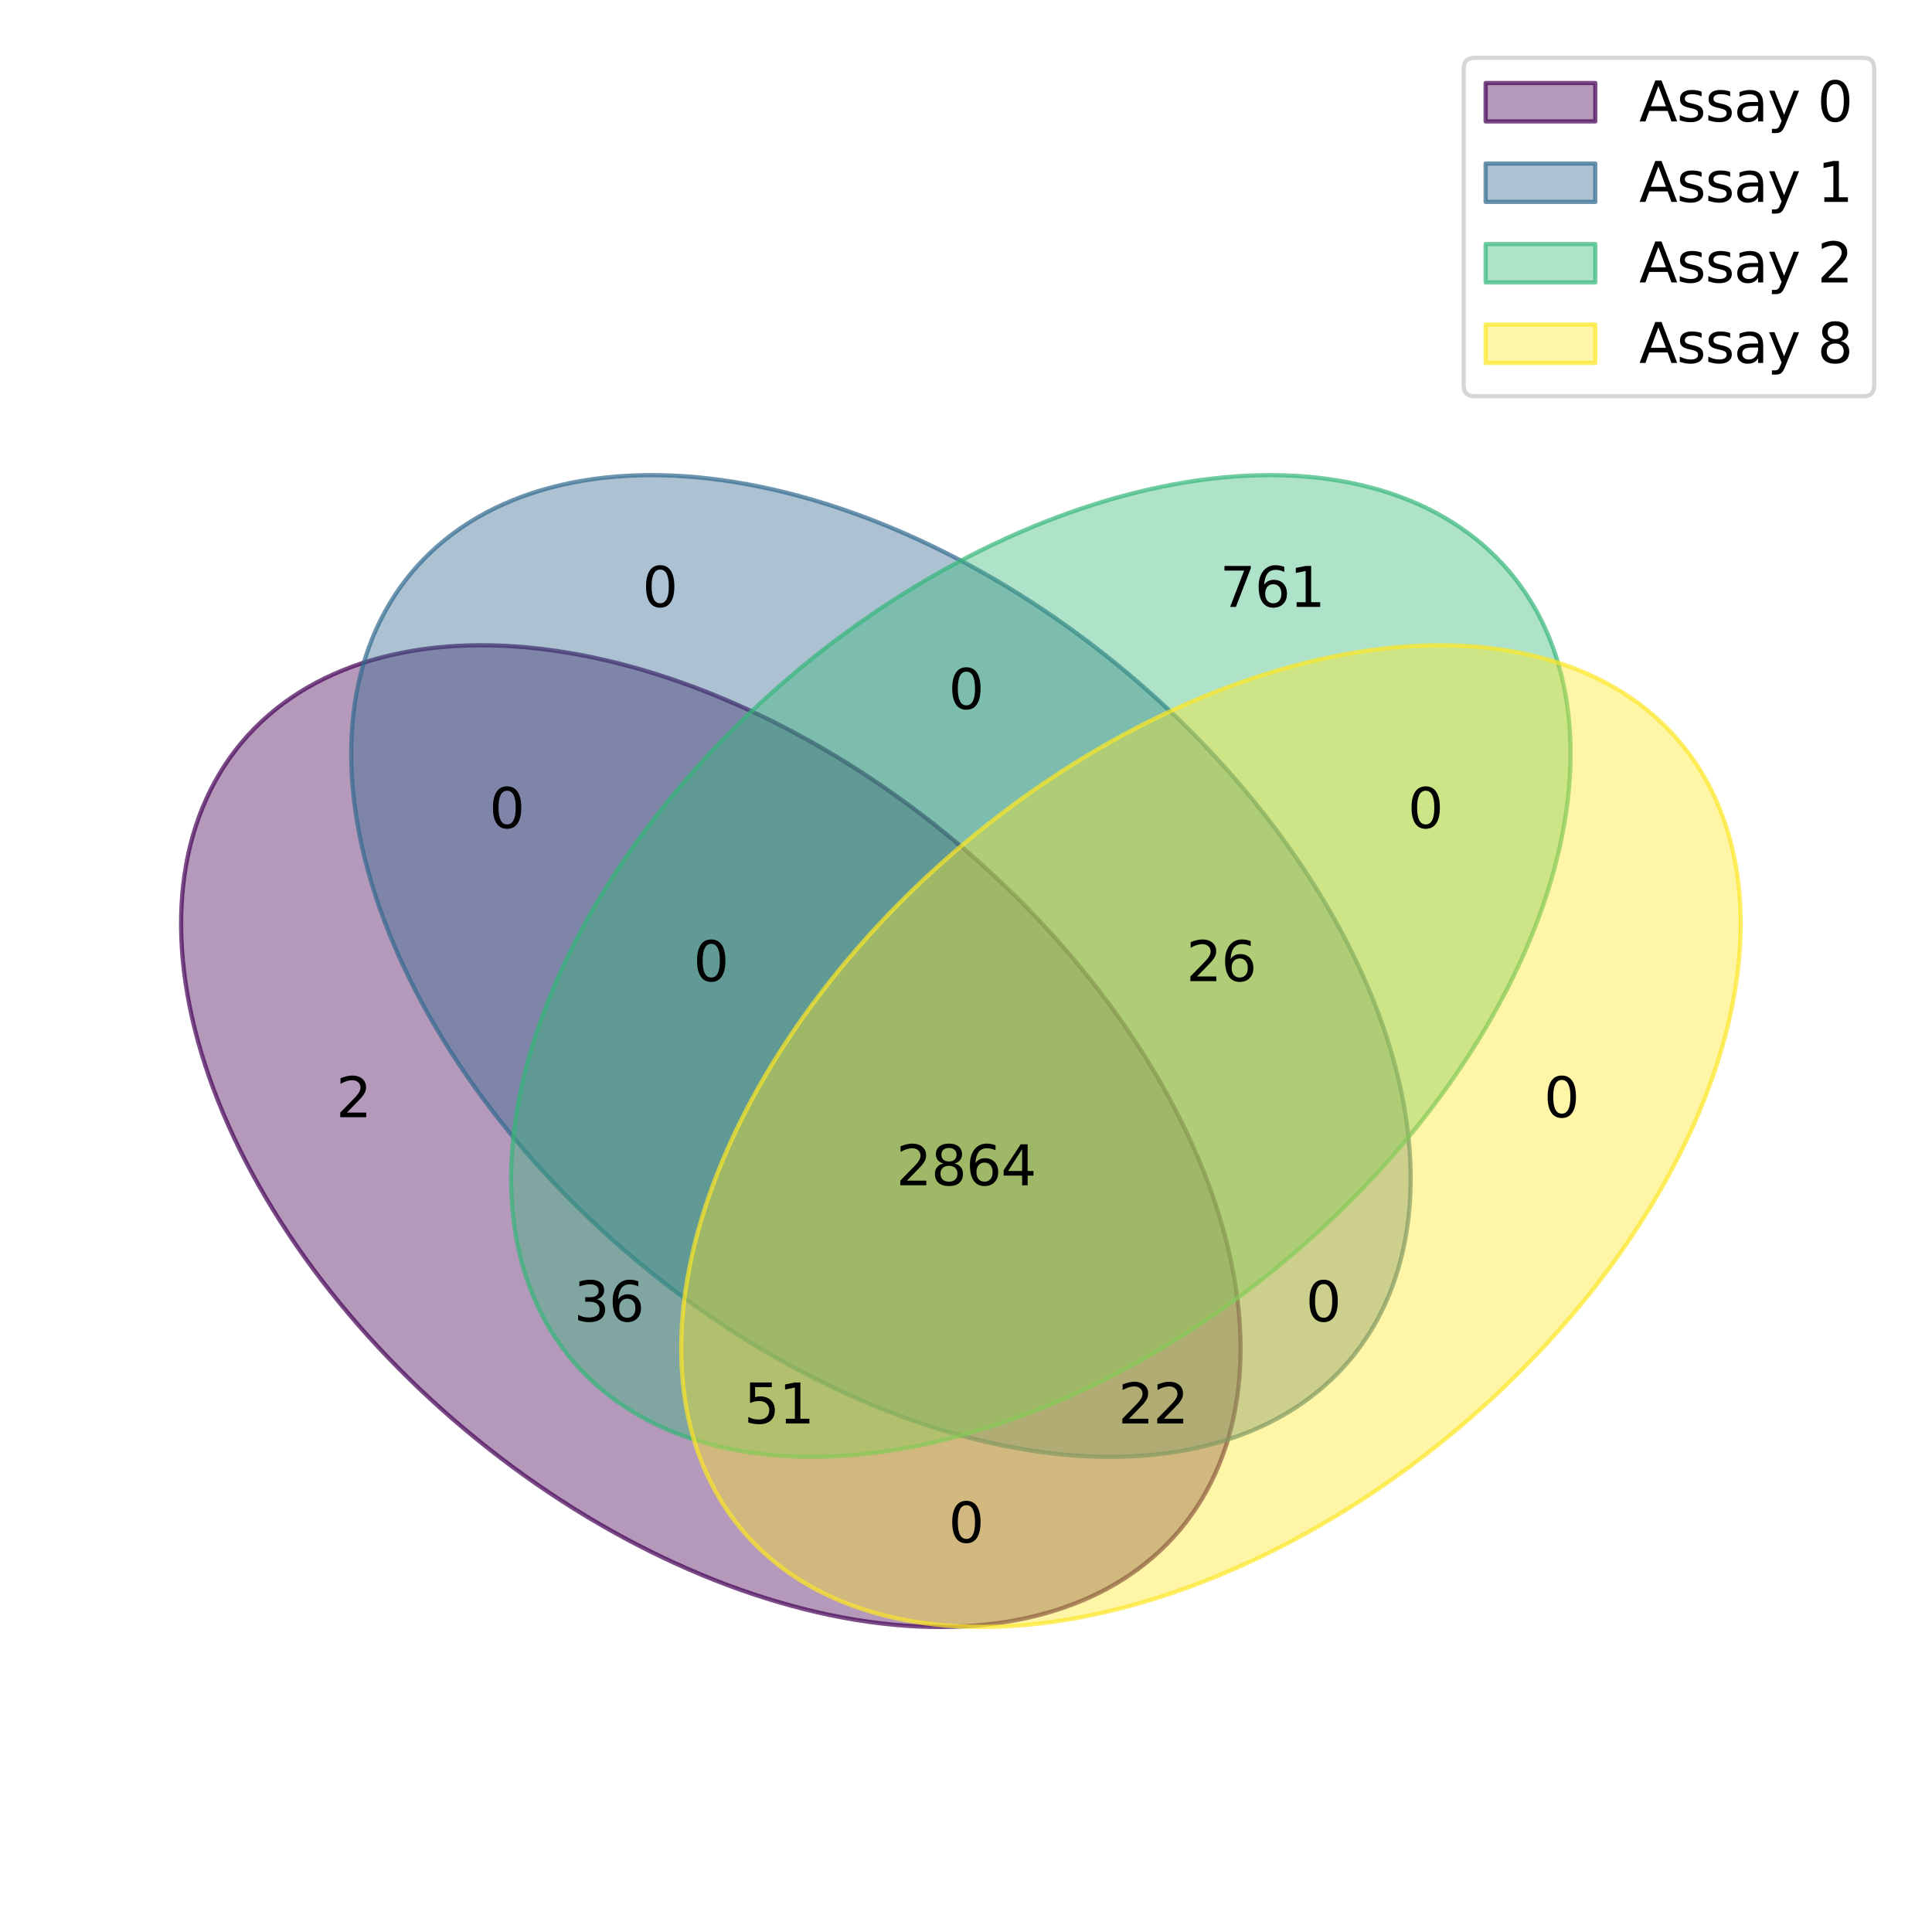 <?xml version="1.0" encoding="utf-8" standalone="no"?>
<!DOCTYPE svg PUBLIC "-//W3C//DTD SVG 1.1//EN"
  "http://www.w3.org/Graphics/SVG/1.1/DTD/svg11.dtd">
<svg xmlns:xlink="http://www.w3.org/1999/xlink" width="457.92pt" height="457.92pt" viewBox="0 0 457.92 457.92" xmlns="http://www.w3.org/2000/svg" version="1.1">
 <defs>
  <style type="text/css">*{stroke-linejoin: round; stroke-linecap: butt}</style>
 </defs>
 <g id="figure_1">
  <g id="patch_1">
   <path d="M 0 457.92 
L 457.92 457.92 
L 457.92 0 
L 0 0 
z
" style="fill: #ffffff"/>
  </g>
  <g id="axes_1">
   <g id="patch_2">
    <path d="M 226.794 199.784 
C 197.305 175.04 162.876 158.629 131.089 154.165 
C 99.302 149.7 72.752 157.548 57.287 175.978 
C 41.822 194.409 38.704 221.917 48.621 252.446 
C 58.537 282.975 80.678 314.032 110.166 338.776 
C 139.655 363.52 174.084 379.931 205.871 384.395 
C 237.658 388.86 264.208 381.012 279.673 362.582 
C 295.138 344.151 298.256 316.643 288.339 286.114 
C 278.423 255.585 256.282 224.528 226.794 199.784 
z
" clip-path="url(#p004a180e68)" style="fill: #440154; fill-opacity: 0.4; stroke: #440154; stroke-opacity: 0.7; stroke-linejoin: miter"/>
   </g>
   <g id="patch_3">
    <path d="M 267.114 159.464 
C 237.625 134.72 203.196 118.309 171.409 113.845 
C 139.622 109.38 113.072 117.228 97.607 135.658 
C 82.142 154.089 79.024 181.597 88.941 212.126 
C 98.857 242.655 120.998 273.712 150.486 298.456 
C 179.975 323.2 214.404 339.611 246.191 344.075 
C 277.978 348.54 304.528 340.692 319.993 322.262 
C 335.458 303.831 338.576 276.323 328.659 245.794 
C 318.743 215.265 296.602 184.208 267.114 159.464 
z
" clip-path="url(#p004a180e68)" style="fill: #31688e; fill-opacity: 0.4; stroke: #31688e; stroke-opacity: 0.7; stroke-linejoin: miter"/>
   </g>
   <g id="patch_4">
    <path d="M 305.014 298.456 
C 334.503 273.712 356.644 242.655 366.56 212.126 
C 376.476 181.597 373.359 154.089 357.894 135.658 
C 342.429 117.228 315.879 109.38 284.092 113.845 
C 252.305 118.309 217.876 134.72 188.387 159.464 
C 158.898 184.208 136.758 215.265 126.842 245.794 
C 116.925 276.323 120.043 303.831 135.508 322.262 
C 150.973 340.692 177.523 348.54 209.31 344.075 
C 241.097 339.611 275.526 323.2 305.014 298.456 
z
" clip-path="url(#p004a180e68)" style="fill: #35b779; fill-opacity: 0.4; stroke: #35b779; stroke-opacity: 0.7; stroke-linejoin: miter"/>
   </g>
   <g id="patch_5">
    <path d="M 345.334 338.776 
C 374.823 314.032 396.964 282.975 406.88 252.446 
C 416.796 221.917 413.679 194.409 398.214 175.978 
C 382.749 157.548 356.199 149.7 324.412 154.165 
C 292.625 158.629 258.196 175.04 228.707 199.784 
C 199.218 224.528 177.078 255.585 167.162 286.114 
C 157.245 316.643 160.363 344.151 175.828 362.582 
C 191.293 381.012 217.843 388.86 249.63 384.395 
C 281.417 379.931 315.846 363.52 345.334 338.776 
z
" clip-path="url(#p004a180e68)" style="fill: #fde725; fill-opacity: 0.4; stroke: #fde725; stroke-opacity: 0.7; stroke-linejoin: miter"/>
   </g>
   <g id="matplotlib.axis_1"/>
   <g id="matplotlib.axis_2"/>
   <g id="text_1">
    <!-- 0 -->
    <g transform="translate(365.944 264.803) scale(0.13 -0.13)">
     <defs>
      <path id="DejaVuSans-30" d="M 2034 4250 
Q 1547 4250 1301 3770 
Q 1056 3291 1056 2328 
Q 1056 1369 1301 889 
Q 1547 409 2034 409 
Q 2525 409 2770 889 
Q 3016 1369 3016 2328 
Q 3016 3291 2770 3770 
Q 2525 4250 2034 4250 
z
M 2034 4750 
Q 2819 4750 3233 4129 
Q 3647 3509 3647 2328 
Q 3647 1150 3233 529 
Q 2819 -91 2034 -91 
Q 1250 -91 836 529 
Q 422 1150 422 2328 
Q 422 3509 836 4129 
Q 1250 4750 2034 4750 
z
" transform="scale(0.016)"/>
     </defs>
     <use xlink:href="#DejaVuSans-30"/>
    </g>
   </g>
   <g id="text_2">
    <!-- 761 -->
    <g transform="translate(289.129 143.843) scale(0.13 -0.13)">
     <defs>
      <path id="DejaVuSans-37" d="M 525 4666 
L 3525 4666 
L 3525 4397 
L 1831 0 
L 1172 0 
L 2766 4134 
L 525 4134 
L 525 4666 
z
" transform="scale(0.016)"/>
      <path id="DejaVuSans-36" d="M 2113 2584 
Q 1688 2584 1439 2293 
Q 1191 2003 1191 1497 
Q 1191 994 1439 701 
Q 1688 409 2113 409 
Q 2538 409 2786 701 
Q 3034 994 3034 1497 
Q 3034 2003 2786 2293 
Q 2538 2584 2113 2584 
z
M 3366 4563 
L 3366 3988 
Q 3128 4100 2886 4159 
Q 2644 4219 2406 4219 
Q 1781 4219 1451 3797 
Q 1122 3375 1075 2522 
Q 1259 2794 1537 2939 
Q 1816 3084 2150 3084 
Q 2853 3084 3261 2657 
Q 3669 2231 3669 1497 
Q 3669 778 3244 343 
Q 2819 -91 2113 -91 
Q 1303 -91 875 529 
Q 447 1150 447 2328 
Q 447 3434 972 4092 
Q 1497 4750 2381 4750 
Q 2619 4750 2861 4703 
Q 3103 4656 3366 4563 
z
" transform="scale(0.016)"/>
      <path id="DejaVuSans-31" d="M 794 531 
L 1825 531 
L 1825 4091 
L 703 3866 
L 703 4441 
L 1819 4666 
L 2450 4666 
L 2450 531 
L 3481 531 
L 3481 0 
L 794 0 
L 794 531 
z
" transform="scale(0.016)"/>
     </defs>
     <use xlink:href="#DejaVuSans-37"/>
     <use xlink:href="#DejaVuSans-36" x="63.623"/>
     <use xlink:href="#DejaVuSans-31" x="127.246"/>
    </g>
   </g>
   <g id="text_3">
    <!-- 0 -->
    <g transform="translate(333.688 196.259) scale(0.13 -0.13)">
     <use xlink:href="#DejaVuSans-30"/>
    </g>
   </g>
   <g id="text_4">
    <!-- 0 -->
    <g transform="translate(152.248 143.843) scale(0.13 -0.13)">
     <use xlink:href="#DejaVuSans-30"/>
    </g>
   </g>
   <g id="text_5">
    <!-- 0 -->
    <g transform="translate(309.496 313.187) scale(0.13 -0.13)">
     <use xlink:href="#DejaVuSans-30"/>
    </g>
   </g>
   <g id="text_6">
    <!-- 0 -->
    <g transform="translate(224.824 168.035) scale(0.13 -0.13)">
     <use xlink:href="#DejaVuSans-30"/>
    </g>
   </g>
   <g id="text_7">
    <!-- 26 -->
    <g transform="translate(281.169 232.547) scale(0.13 -0.13)">
     <defs>
      <path id="DejaVuSans-32" d="M 1228 531 
L 3431 531 
L 3431 0 
L 469 0 
L 469 531 
Q 828 903 1448 1529 
Q 2069 2156 2228 2338 
Q 2531 2678 2651 2914 
Q 2772 3150 2772 3378 
Q 2772 3750 2511 3984 
Q 2250 4219 1831 4219 
Q 1534 4219 1204 4116 
Q 875 4013 500 3803 
L 500 4441 
Q 881 4594 1212 4672 
Q 1544 4750 1819 4750 
Q 2544 4750 2975 4387 
Q 3406 4025 3406 3419 
Q 3406 3131 3298 2873 
Q 3191 2616 2906 2266 
Q 2828 2175 2409 1742 
Q 1991 1309 1228 531 
z
" transform="scale(0.016)"/>
     </defs>
     <use xlink:href="#DejaVuSans-32"/>
     <use xlink:href="#DejaVuSans-36" x="63.623"/>
    </g>
   </g>
   <g id="text_8">
    <!-- 2 -->
    <g transform="translate(79.672 264.803) scale(0.13 -0.13)">
     <use xlink:href="#DejaVuSans-32"/>
    </g>
   </g>
   <g id="text_9">
    <!-- 0 -->
    <g transform="translate(224.824 365.603) scale(0.13 -0.13)">
     <use xlink:href="#DejaVuSans-30"/>
    </g>
   </g>
   <g id="text_10">
    <!-- 36 -->
    <g transform="translate(136.017 313.187) scale(0.13 -0.13)">
     <defs>
      <path id="DejaVuSans-33" d="M 2597 2516 
Q 3050 2419 3304 2112 
Q 3559 1806 3559 1356 
Q 3559 666 3084 287 
Q 2609 -91 1734 -91 
Q 1441 -91 1130 -33 
Q 819 25 488 141 
L 488 750 
Q 750 597 1062 519 
Q 1375 441 1716 441 
Q 2309 441 2620 675 
Q 2931 909 2931 1356 
Q 2931 1769 2642 2001 
Q 2353 2234 1838 2234 
L 1294 2234 
L 1294 2753 
L 1863 2753 
Q 2328 2753 2575 2939 
Q 2822 3125 2822 3475 
Q 2822 3834 2567 4026 
Q 2313 4219 1838 4219 
Q 1578 4219 1281 4162 
Q 984 4106 628 3988 
L 628 4550 
Q 988 4650 1302 4700 
Q 1616 4750 1894 4750 
Q 2613 4750 3031 4423 
Q 3450 4097 3450 3541 
Q 3450 3153 3228 2886 
Q 3006 2619 2597 2516 
z
" transform="scale(0.016)"/>
     </defs>
     <use xlink:href="#DejaVuSans-33"/>
     <use xlink:href="#DejaVuSans-36" x="63.623"/>
    </g>
   </g>
   <g id="text_11">
    <!-- 51 -->
    <g transform="translate(176.337 337.379) scale(0.13 -0.13)">
     <defs>
      <path id="DejaVuSans-35" d="M 691 4666 
L 3169 4666 
L 3169 4134 
L 1269 4134 
L 1269 2991 
Q 1406 3038 1543 3061 
Q 1681 3084 1819 3084 
Q 2600 3084 3056 2656 
Q 3513 2228 3513 1497 
Q 3513 744 3044 326 
Q 2575 -91 1722 -91 
Q 1428 -91 1123 -41 
Q 819 9 494 109 
L 494 744 
Q 775 591 1075 516 
Q 1375 441 1709 441 
Q 2250 441 2565 725 
Q 2881 1009 2881 1497 
Q 2881 1984 2565 2268 
Q 2250 2553 1709 2553 
Q 1456 2553 1204 2497 
Q 953 2441 691 2322 
L 691 4666 
z
" transform="scale(0.016)"/>
     </defs>
     <use xlink:href="#DejaVuSans-35"/>
     <use xlink:href="#DejaVuSans-31" x="63.623"/>
    </g>
   </g>
   <g id="text_12">
    <!-- 0 -->
    <g transform="translate(115.96 196.259) scale(0.13 -0.13)">
     <use xlink:href="#DejaVuSans-30"/>
    </g>
   </g>
   <g id="text_13">
    <!-- 22 -->
    <g transform="translate(265.041 337.379) scale(0.13 -0.13)">
     <use xlink:href="#DejaVuSans-32"/>
     <use xlink:href="#DejaVuSans-32" x="63.623"/>
    </g>
   </g>
   <g id="text_14">
    <!-- 0 -->
    <g transform="translate(164.344 232.547) scale(0.13 -0.13)">
     <use xlink:href="#DejaVuSans-30"/>
    </g>
   </g>
   <g id="text_15">
    <!-- 2864 -->
    <g transform="translate(212.417 280.931) scale(0.13 -0.13)">
     <defs>
      <path id="DejaVuSans-38" d="M 2034 2216 
Q 1584 2216 1326 1975 
Q 1069 1734 1069 1313 
Q 1069 891 1326 650 
Q 1584 409 2034 409 
Q 2484 409 2743 651 
Q 3003 894 3003 1313 
Q 3003 1734 2745 1975 
Q 2488 2216 2034 2216 
z
M 1403 2484 
Q 997 2584 770 2862 
Q 544 3141 544 3541 
Q 544 4100 942 4425 
Q 1341 4750 2034 4750 
Q 2731 4750 3128 4425 
Q 3525 4100 3525 3541 
Q 3525 3141 3298 2862 
Q 3072 2584 2669 2484 
Q 3125 2378 3379 2068 
Q 3634 1759 3634 1313 
Q 3634 634 3220 271 
Q 2806 -91 2034 -91 
Q 1263 -91 848 271 
Q 434 634 434 1313 
Q 434 1759 690 2068 
Q 947 2378 1403 2484 
z
M 1172 3481 
Q 1172 3119 1398 2916 
Q 1625 2713 2034 2713 
Q 2441 2713 2670 2916 
Q 2900 3119 2900 3481 
Q 2900 3844 2670 4047 
Q 2441 4250 2034 4250 
Q 1625 4250 1398 4047 
Q 1172 3844 1172 3481 
z
" transform="scale(0.016)"/>
      <path id="DejaVuSans-34" d="M 2419 4116 
L 825 1625 
L 2419 1625 
L 2419 4116 
z
M 2253 4666 
L 3047 4666 
L 3047 1625 
L 3713 1625 
L 3713 1100 
L 3047 1100 
L 3047 0 
L 2419 0 
L 2419 1100 
L 313 1100 
L 313 1709 
L 2253 4666 
z
" transform="scale(0.016)"/>
     </defs>
     <use xlink:href="#DejaVuSans-32"/>
     <use xlink:href="#DejaVuSans-38" x="63.623"/>
     <use xlink:href="#DejaVuSans-36" x="127.246"/>
     <use xlink:href="#DejaVuSans-34" x="190.869"/>
    </g>
   </g>
   <g id="legend_1">
    <g id="patch_6">
     <path d="M 349.519 93.926 
L 441.62 93.926 
Q 444.22 93.926 444.22 91.326 
L 444.22 16.3 
Q 444.22 13.7 441.62 13.7 
L 349.519 13.7 
Q 346.919 13.7 346.919 16.3 
L 346.919 91.326 
Q 346.919 93.926 349.519 93.926 
z
" style="fill: #ffffff; opacity: 0.8; stroke: #cccccc; stroke-linejoin: miter"/>
    </g>
    <g id="patch_7">
     <path d="M 352.119 28.778 
L 378.119 28.778 
L 378.119 19.678 
L 352.119 19.678 
z
" style="fill: #440154; fill-opacity: 0.4; stroke: #440154; stroke-opacity: 0.7; stroke-linejoin: miter"/>
    </g>
    <g id="text_16">
     <!-- Assay 0 -->
     <g transform="translate(388.519 28.778) scale(0.13 -0.13)">
      <defs>
       <path id="DejaVuSans-41" d="M 2188 4044 
L 1331 1722 
L 3047 1722 
L 2188 4044 
z
M 1831 4666 
L 2547 4666 
L 4325 0 
L 3669 0 
L 3244 1197 
L 1141 1197 
L 716 0 
L 50 0 
L 1831 4666 
z
" transform="scale(0.016)"/>
       <path id="DejaVuSans-73" d="M 2834 3397 
L 2834 2853 
Q 2591 2978 2328 3040 
Q 2066 3103 1784 3103 
Q 1356 3103 1142 2972 
Q 928 2841 928 2578 
Q 928 2378 1081 2264 
Q 1234 2150 1697 2047 
L 1894 2003 
Q 2506 1872 2764 1633 
Q 3022 1394 3022 966 
Q 3022 478 2636 193 
Q 2250 -91 1575 -91 
Q 1294 -91 989 -36 
Q 684 19 347 128 
L 347 722 
Q 666 556 975 473 
Q 1284 391 1588 391 
Q 1994 391 2212 530 
Q 2431 669 2431 922 
Q 2431 1156 2273 1281 
Q 2116 1406 1581 1522 
L 1381 1569 
Q 847 1681 609 1914 
Q 372 2147 372 2553 
Q 372 3047 722 3315 
Q 1072 3584 1716 3584 
Q 2034 3584 2315 3537 
Q 2597 3491 2834 3397 
z
" transform="scale(0.016)"/>
       <path id="DejaVuSans-61" d="M 2194 1759 
Q 1497 1759 1228 1600 
Q 959 1441 959 1056 
Q 959 750 1161 570 
Q 1363 391 1709 391 
Q 2188 391 2477 730 
Q 2766 1069 2766 1631 
L 2766 1759 
L 2194 1759 
z
M 3341 1997 
L 3341 0 
L 2766 0 
L 2766 531 
Q 2569 213 2275 61 
Q 1981 -91 1556 -91 
Q 1019 -91 701 211 
Q 384 513 384 1019 
Q 384 1609 779 1909 
Q 1175 2209 1959 2209 
L 2766 2209 
L 2766 2266 
Q 2766 2663 2505 2880 
Q 2244 3097 1772 3097 
Q 1472 3097 1187 3025 
Q 903 2953 641 2809 
L 641 3341 
Q 956 3463 1253 3523 
Q 1550 3584 1831 3584 
Q 2591 3584 2966 3190 
Q 3341 2797 3341 1997 
z
" transform="scale(0.016)"/>
       <path id="DejaVuSans-79" d="M 2059 -325 
Q 1816 -950 1584 -1140 
Q 1353 -1331 966 -1331 
L 506 -1331 
L 506 -850 
L 844 -850 
Q 1081 -850 1212 -737 
Q 1344 -625 1503 -206 
L 1606 56 
L 191 3500 
L 800 3500 
L 1894 763 
L 2988 3500 
L 3597 3500 
L 2059 -325 
z
" transform="scale(0.016)"/>
       <path id="DejaVuSans-20" transform="scale(0.016)"/>
      </defs>
      <use xlink:href="#DejaVuSans-41"/>
      <use xlink:href="#DejaVuSans-73" x="68.408"/>
      <use xlink:href="#DejaVuSans-73" x="120.508"/>
      <use xlink:href="#DejaVuSans-61" x="172.607"/>
      <use xlink:href="#DejaVuSans-79" x="233.887"/>
      <use xlink:href="#DejaVuSans-20" x="293.066"/>
      <use xlink:href="#DejaVuSans-30" x="324.854"/>
     </g>
    </g>
    <g id="patch_8">
     <path d="M 352.119 47.86 
L 378.119 47.86 
L 378.119 38.76 
L 352.119 38.76 
z
" style="fill: #31688e; fill-opacity: 0.4; stroke: #31688e; stroke-opacity: 0.7; stroke-linejoin: miter"/>
    </g>
    <g id="text_17">
     <!-- Assay 1 -->
     <g transform="translate(388.519 47.86) scale(0.13 -0.13)">
      <use xlink:href="#DejaVuSans-41"/>
      <use xlink:href="#DejaVuSans-73" x="68.408"/>
      <use xlink:href="#DejaVuSans-73" x="120.508"/>
      <use xlink:href="#DejaVuSans-61" x="172.607"/>
      <use xlink:href="#DejaVuSans-79" x="233.887"/>
      <use xlink:href="#DejaVuSans-20" x="293.066"/>
      <use xlink:href="#DejaVuSans-31" x="324.854"/>
     </g>
    </g>
    <g id="patch_9">
     <path d="M 352.119 66.941 
L 378.119 66.941 
L 378.119 57.841 
L 352.119 57.841 
z
" style="fill: #35b779; fill-opacity: 0.4; stroke: #35b779; stroke-opacity: 0.7; stroke-linejoin: miter"/>
    </g>
    <g id="text_18">
     <!-- Assay 2 -->
     <g transform="translate(388.519 66.941) scale(0.13 -0.13)">
      <use xlink:href="#DejaVuSans-41"/>
      <use xlink:href="#DejaVuSans-73" x="68.408"/>
      <use xlink:href="#DejaVuSans-73" x="120.508"/>
      <use xlink:href="#DejaVuSans-61" x="172.607"/>
      <use xlink:href="#DejaVuSans-79" x="233.887"/>
      <use xlink:href="#DejaVuSans-20" x="293.066"/>
      <use xlink:href="#DejaVuSans-32" x="324.854"/>
     </g>
    </g>
    <g id="patch_10">
     <path d="M 352.119 86.023 
L 378.119 86.023 
L 378.119 76.923 
L 352.119 76.923 
z
" style="fill: #fde725; fill-opacity: 0.4; stroke: #fde725; stroke-opacity: 0.7; stroke-linejoin: miter"/>
    </g>
    <g id="text_19">
     <!-- Assay 8 -->
     <g transform="translate(388.519 86.023) scale(0.13 -0.13)">
      <use xlink:href="#DejaVuSans-41"/>
      <use xlink:href="#DejaVuSans-73" x="68.408"/>
      <use xlink:href="#DejaVuSans-73" x="120.508"/>
      <use xlink:href="#DejaVuSans-61" x="172.607"/>
      <use xlink:href="#DejaVuSans-79" x="233.887"/>
      <use xlink:href="#DejaVuSans-20" x="293.066"/>
      <use xlink:href="#DejaVuSans-38" x="324.854"/>
     </g>
    </g>
   </g>
  </g>
 </g>
 <defs>
  <clipPath id="p004a180e68">
   <rect x="7.2" y="7.2" width="443.52" height="443.52"/>
  </clipPath>
 </defs>
</svg>
